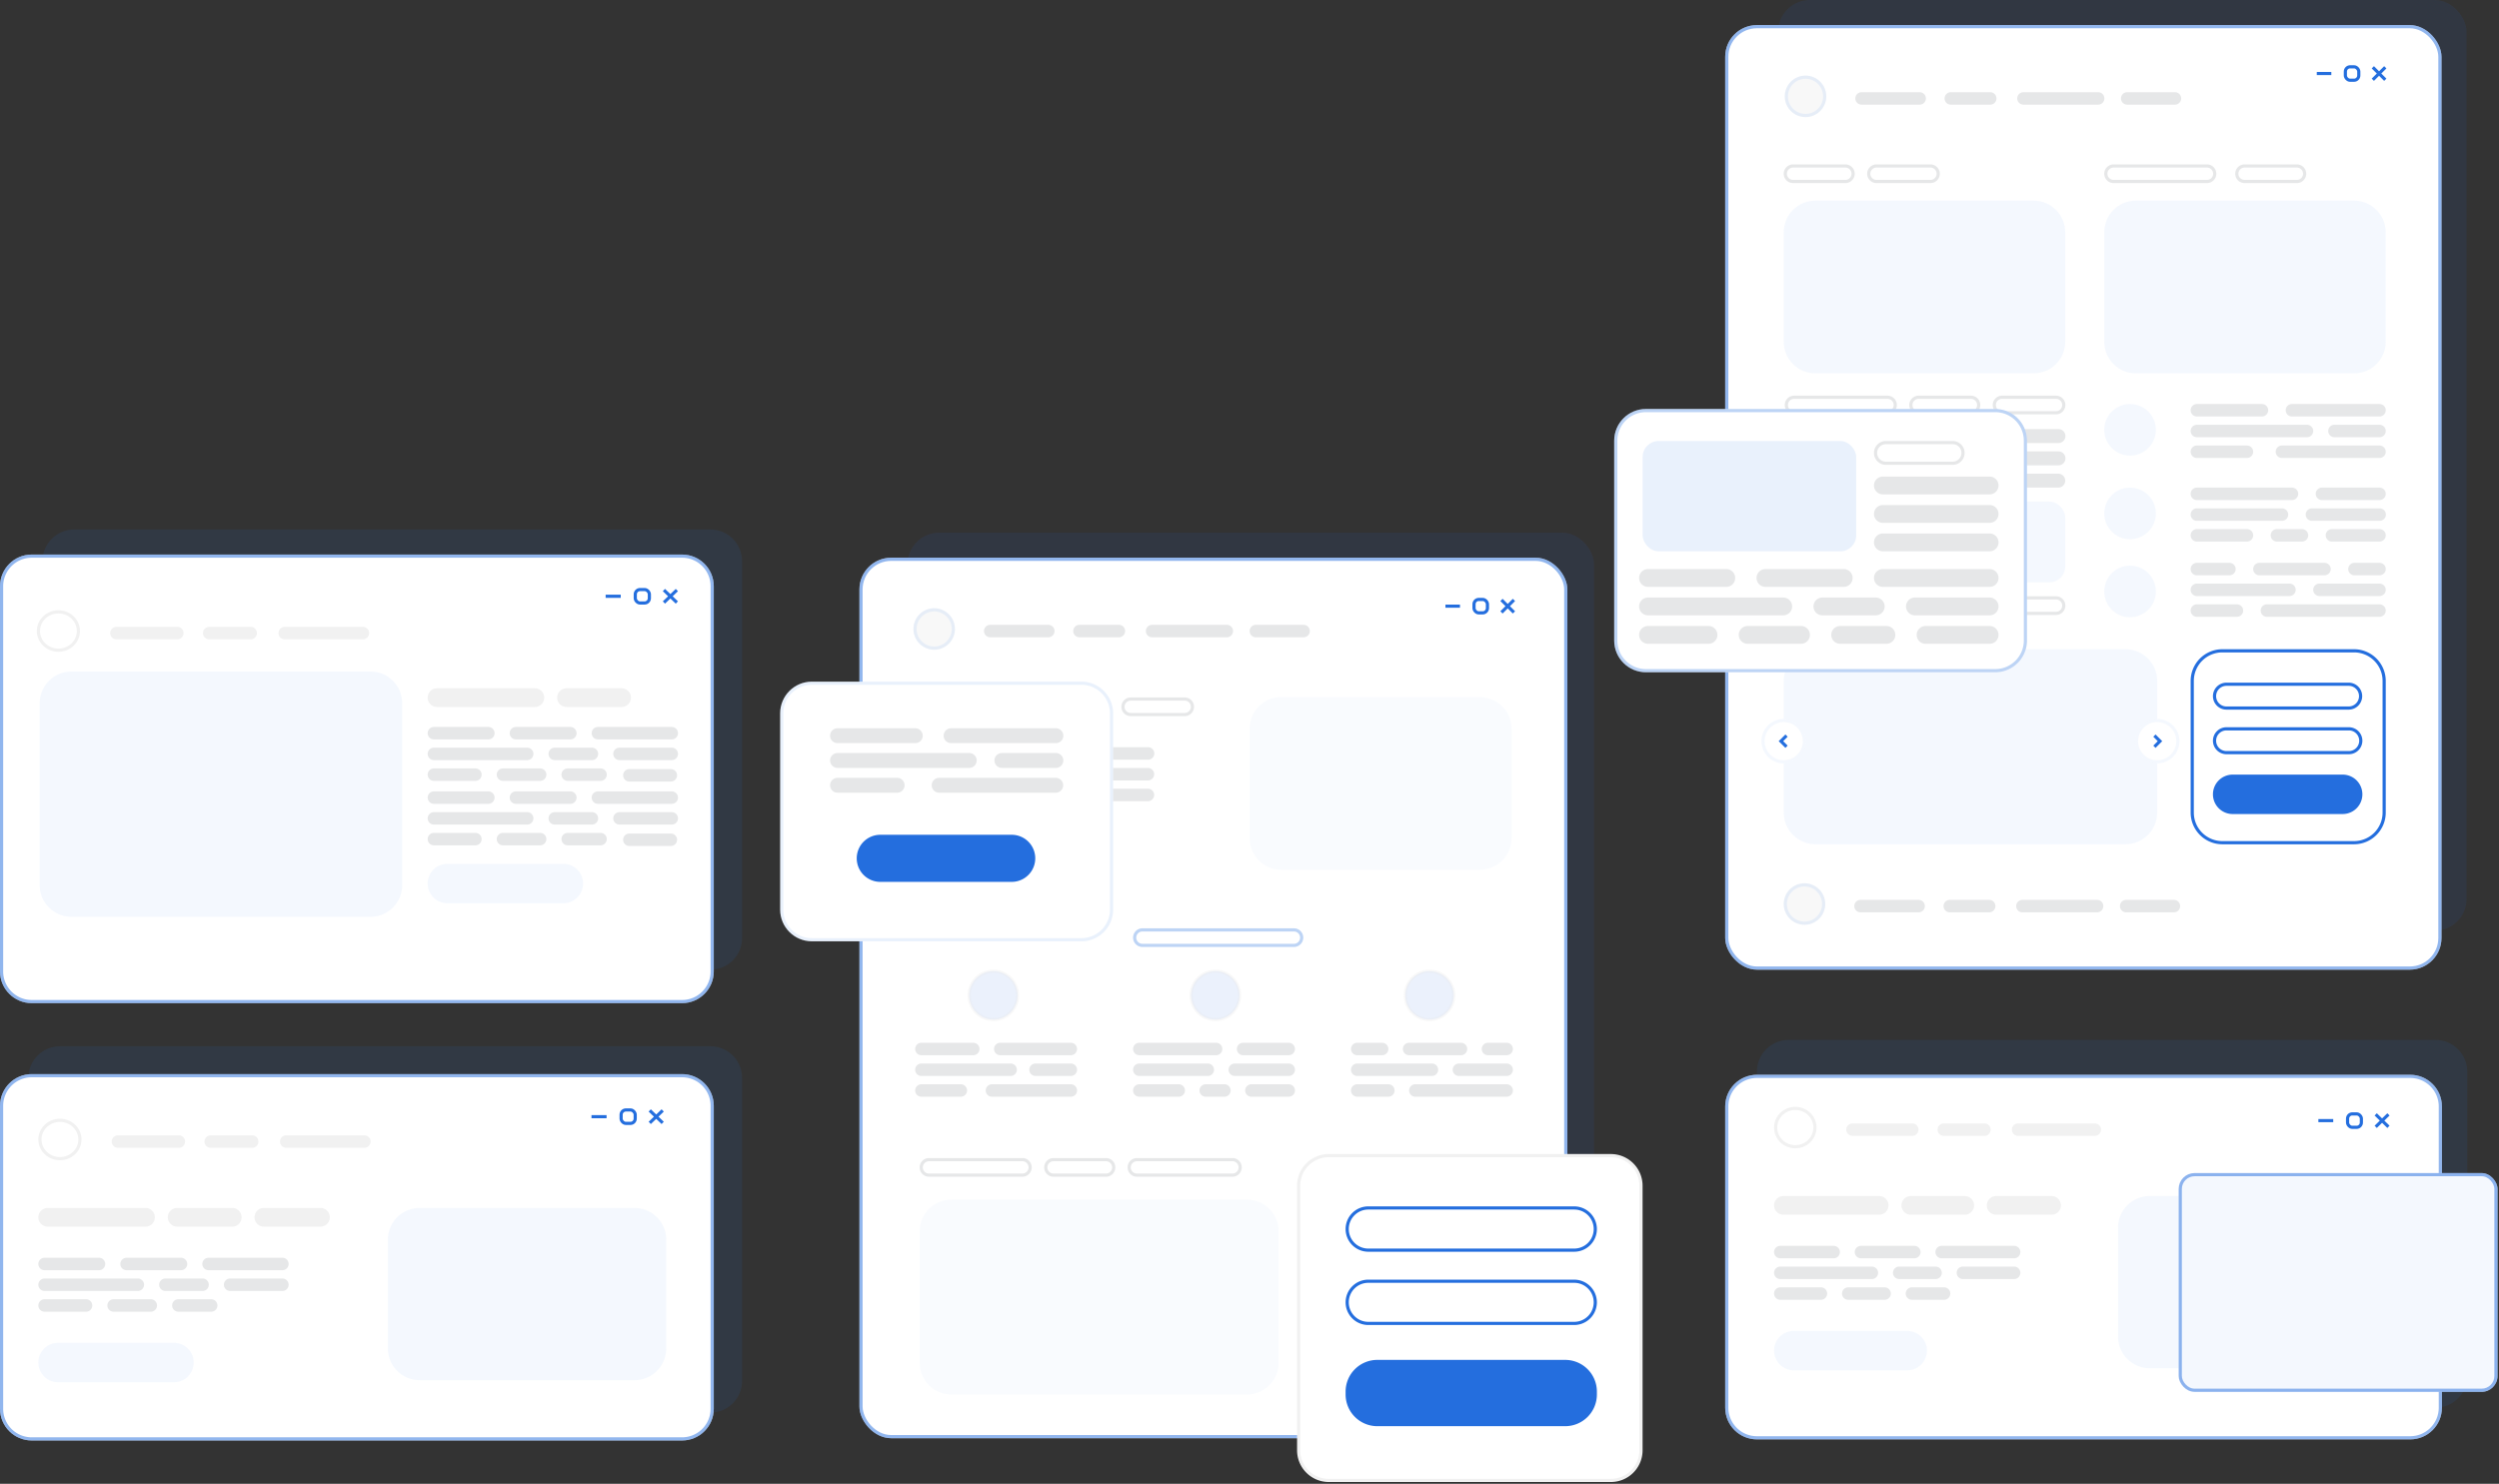 <svg width="788" height="468" fill="none" xmlns="http://www.w3.org/2000/svg"><rect width="100%" height="100%" fill="#333333" stroke="none"/><path opacity=".1" d="M8.931 340c0-5.523 4.478-10 10-10H224c5.523 0 10 4.477 10 10v95.561c0 5.522-4.477 10-10 10H18.931c-5.523 0-10-4.478-10-10V340z" fill="#246EDE"/><path opacity=".1" d="M122.314 360.066c0-1.084.878-1.963 1.963-1.963h15.805a1.963 1.963 0 0 1 0 3.926h-15.805a1.963 1.963 0 0 1-1.963-1.963z" fill="#246EDE"/><path d="M0 348.789c0-5.523 4.477-10 10-10h205.069c5.523 0 10 4.477 10 10v95.56c0 5.523-4.477 10-10 10H10c-5.523 0-10-4.477-10-10v-95.56z" fill="#fff"/><path d="M.5 348.789a9.5 9.5 0 0 1 9.5-9.5h205.069a9.5 9.5 0 0 1 9.5 9.5v95.56a9.5 9.5 0 0 1-9.5 9.5H10a9.5 9.5 0 0 1-9.5-9.5v-95.56z" stroke="#246EDE" stroke-opacity=".5"/><path d="M88.293 360.066c0-1.084.879-1.963 1.963-1.963h24.651a1.963 1.963 0 0 1 0 3.926H90.256a1.963 1.963 0 0 1-1.963-1.963zM35.222 360.066c0-1.084.878-1.963 1.963-1.963h19.207a1.963 1.963 0 0 1 0 3.926H37.185a1.963 1.963 0 0 1-1.963-1.963zM64.48 360.066c0-1.084.878-1.963 1.962-1.963h13.084a1.963 1.963 0 0 1 0 3.926H66.442a1.963 1.963 0 0 1-1.963-1.963z" fill="#F1F1F1"/><path d="M63.798 398.677c0-1.085.88-1.964 1.964-1.964h23.29a1.963 1.963 0 0 1 0 3.927h-23.29a1.963 1.963 0 0 1-1.964-1.963zM70.602 405.221c0-1.085.88-1.964 1.964-1.964H89.05a1.963 1.963 0 0 1 0 3.927H72.566a1.963 1.963 0 0 1-1.964-1.963zM12.088 398.677c0-1.085.879-1.964 1.963-1.964h17.166a1.963 1.963 0 0 1 0 3.927H14.051a1.963 1.963 0 0 1-1.963-1.963zM37.943 398.677c0-1.085.88-1.964 1.964-1.964h17.166a1.963 1.963 0 0 1 0 3.927H39.907a1.963 1.963 0 0 1-1.964-1.963zM12.088 405.221c0-1.085.879-1.964 1.963-1.964h29.413a1.963 1.963 0 0 1 0 3.927H14.051a1.963 1.963 0 0 1-1.963-1.963zM50.19 405.221c0-1.085.88-1.964 1.964-1.964h11.722a1.963 1.963 0 0 1 0 3.927H52.154a1.963 1.963 0 0 1-1.964-1.963zM12.088 411.765c0-1.084.879-1.963 1.963-1.963h13.084a1.963 1.963 0 1 1 0 3.926H14.05a1.963 1.963 0 0 1-1.963-1.963zM33.86 411.765c0-1.084.88-1.963 1.964-1.963h11.723a1.963 1.963 0 1 1 0 3.926H35.824a1.963 1.963 0 0 1-1.963-1.963zM54.273 411.765c0-1.084.879-1.963 1.963-1.963h10.362a1.963 1.963 0 1 1 0 3.926H56.236a1.963 1.963 0 0 1-1.963-1.963z" fill="#E6E7E8"/><rect x="195.853" y="350.095" width="4.443" height="4.235" rx="1.5" stroke="#246EDE"/><path d="M25.196 359.411c0 3.32-2.804 6.045-6.304 6.045-3.5 0-6.304-2.725-6.304-6.045s2.804-6.044 6.304-6.044c3.5 0 6.304 2.724 6.304 6.044z" stroke="#F1F1F1"/><path d="M208.962 350.25l-4.083 3.926M204.879 350.25l4.082 3.926M191.271 352.212h-4.763" stroke="#246EDE"/><path opacity=".05" d="M122.314 391.007c0-5.523 4.477-10 10-10h67.772c5.523 0 10 4.477 10 10v34.317c0 5.523-4.477 10-10 10h-67.773c-5.522 0-9.999-4.477-9.999-10v-34.317zM12.088 429.761a6.217 6.217 0 0 1 6.217-6.217H54.86a6.217 6.217 0 0 1 0 12.434H18.305a6.217 6.217 0 0 1-6.217-6.217z" fill="#246EDE"/><path d="M12.088 383.952a2.945 2.945 0 0 1 2.945-2.945h30.852a2.945 2.945 0 0 1 0 5.89H15.033a2.945 2.945 0 0 1-2.945-2.945zM80.265 383.952a2.945 2.945 0 0 1 2.945-2.945h17.924a2.946 2.946 0 0 1 0 5.89H83.21a2.945 2.945 0 0 1-2.945-2.945zM52.913 383.952a2.945 2.945 0 0 1 2.944-2.945h17.38a2.945 2.945 0 0 1 0 5.89h-17.38a2.945 2.945 0 0 1-2.944-2.945z" fill="#F1F1F1"/><rect opacity=".3" x="286.169" y="168" width="216.473" height="277.508" rx="10" fill="#246EDE" fill-opacity=".3"/><rect x="271" y="175.91" width="223.23" height="277.719" rx="10" fill="#fff"/><rect x="271.5" y="176.41" width="222.23" height="276.719" rx="9.5" stroke="#246EDE" stroke-opacity=".5"/><path d="M361.324 199.043c0-1.084.879-1.963 1.963-1.963h23.559a1.963 1.963 0 1 1 0 3.926h-23.559a1.963 1.963 0 0 1-1.963-1.963zM310.279 199.043c0-1.084.879-1.963 1.964-1.963h18.324a1.963 1.963 0 0 1 0 3.926h-18.324a1.963 1.963 0 0 1-1.964-1.963zM338.42 199.043c0-1.084.879-1.963 1.963-1.963h12.434a1.963 1.963 0 0 1 0 3.926h-12.434a1.963 1.963 0 0 1-1.963-1.963zM394.045 199.043c0-1.084.879-1.963 1.963-1.963h15.052a1.963 1.963 0 0 1 0 3.926h-15.052a1.963 1.963 0 0 1-1.963-1.963zM337.765 237.654c0-1.085.879-1.964 1.963-1.964h22.25a1.964 1.964 0 1 1 0 3.927h-22.25a1.963 1.963 0 0 1-1.963-1.963zM344.309 244.198c0-1.084.879-1.963 1.963-1.963h15.706a1.963 1.963 0 1 1 0 3.926h-15.706a1.963 1.963 0 0 1-1.963-1.963zM357.291 330.867c0-1.085.879-1.964 1.964-1.964h24.213a1.963 1.963 0 0 1 0 3.927h-24.213a1.963 1.963 0 0 1-1.964-1.963zM390.012 330.867c0-1.085.879-1.964 1.963-1.964h14.398a1.963 1.963 0 0 1 0 3.927h-14.398a1.963 1.963 0 0 1-1.963-1.963zM357.291 337.411c0-1.084.879-1.963 1.963-1.963h21.596a1.963 1.963 0 0 1 0 3.926h-21.596a1.963 1.963 0 0 1-1.963-1.963zM387.394 337.411c0-1.084.879-1.963 1.964-1.963h17.015a1.963 1.963 0 0 1 0 3.926h-17.015a1.963 1.963 0 0 1-1.964-1.963zM392.63 343.955c0-1.084.879-1.963 1.963-1.963h11.78a1.963 1.963 0 0 1 0 3.926h-11.78a1.963 1.963 0 0 1-1.963-1.963zM357.291 343.955c0-1.084.879-1.963 1.963-1.963h12.434a1.963 1.963 0 0 1 0 3.926h-12.434a1.963 1.963 0 0 1-1.963-1.963zM378.232 343.955c0-1.084.879-1.963 1.964-1.963h5.89a1.963 1.963 0 0 1 0 3.926h-5.89a1.963 1.963 0 0 1-1.964-1.963zM288.577 330.867c0-1.085.879-1.964 1.964-1.964h16.36a1.963 1.963 0 0 1 0 3.927h-16.36a1.963 1.963 0 0 1-1.964-1.963zM313.445 330.867c0-1.085.879-1.964 1.963-1.964h22.251a1.963 1.963 0 0 1 0 3.927h-22.251a1.963 1.963 0 0 1-1.963-1.963zM288.577 337.411c0-1.084.879-1.963 1.963-1.963h28.14a1.963 1.963 0 1 1 0 3.926h-28.14a1.963 1.963 0 0 1-1.963-1.963zM324.57 337.411c0-1.084.879-1.963 1.963-1.963h11.126a1.963 1.963 0 0 1 0 3.926h-11.126a1.963 1.963 0 0 1-1.963-1.963zM288.577 343.955c0-1.084.879-1.963 1.963-1.963h12.434a1.963 1.963 0 1 1 0 3.926H290.54a1.963 1.963 0 0 1-1.963-1.963zM310.827 343.955c0-1.084.879-1.963 1.964-1.963h24.868a1.963 1.963 0 0 1 0 3.926h-24.868a1.963 1.963 0 0 1-1.964-1.963zM288.029 237.654c0-1.085.879-1.964 1.963-1.964h16.361a1.963 1.963 0 0 1 0 3.927h-16.361a1.963 1.963 0 0 1-1.963-1.963zM312.897 237.654c0-1.085.879-1.964 1.963-1.964h16.361a1.963 1.963 0 0 1 0 3.927H314.86a1.963 1.963 0 0 1-1.963-1.963zM288.029 244.198c0-1.084.879-1.963 1.963-1.963h28.141a1.963 1.963 0 0 1 0 3.926h-28.141a1.963 1.963 0 0 1-1.963-1.963zM324.677 244.198c0-1.084.879-1.963 1.963-1.963h11.125a1.963 1.963 0 1 1 0 3.926H326.64a1.963 1.963 0 0 1-1.963-1.963zM288.029 250.742c0-1.084.879-1.963 1.963-1.963h12.434a1.963 1.963 0 1 1 0 3.926h-12.434a1.963 1.963 0 0 1-1.963-1.963zM308.971 250.742c0-1.084.879-1.963 1.963-1.963h11.125a1.963 1.963 0 0 1 0 3.926h-11.125a1.963 1.963 0 0 1-1.963-1.963zM328.603 250.742c0-1.084.879-1.963 1.963-1.963h9.816a1.963 1.963 0 1 1 0 3.926h-9.816a1.963 1.963 0 0 1-1.963-1.963zM346.927 250.742c0-1.084.879-1.963 1.963-1.963h13.088a1.963 1.963 0 1 1 0 3.926H348.89a1.963 1.963 0 0 1-1.963-1.963zM442.366 330.867c0-1.085.879-1.964 1.963-1.964h16.361a1.963 1.963 0 0 1 0 3.927h-16.361a1.963 1.963 0 0 1-1.963-1.963zM467.234 330.867c0-1.085.879-1.964 1.963-1.964h5.89a1.963 1.963 0 0 1 0 3.927h-5.89a1.963 1.963 0 0 1-1.963-1.963zM426.005 337.411c0-1.084.879-1.963 1.964-1.963h23.559a1.963 1.963 0 0 1 0 3.926h-23.559a1.963 1.963 0 0 1-1.964-1.963zM458.072 337.411c0-1.084.879-1.963 1.963-1.963h15.052a1.963 1.963 0 0 1 0 3.926h-15.052a1.963 1.963 0 0 1-1.963-1.963zM426.006 330.867c0-1.085.879-1.964 1.963-1.964h7.853a1.963 1.963 0 0 1 0 3.927h-7.853a1.963 1.963 0 0 1-1.963-1.963zM426.005 343.955c0-1.084.879-1.963 1.964-1.963h9.816a1.963 1.963 0 0 1 0 3.926h-9.816a1.963 1.963 0 0 1-1.964-1.963zM444.329 343.955c0-1.084.879-1.963 1.963-1.963h28.795a1.963 1.963 0 0 1 0 3.926h-28.795a1.963 1.963 0 0 1-1.963-1.963z" fill="#E6E7E8"/><rect x="464.795" y="189.072" width="4.235" height="4.235" rx="1.5" stroke="#246EDE"/><g opacity=".3"><circle cx="294.573" cy="198.388" r="6.544" fill="#E6E7E8"/><circle cx="294.573" cy="198.388" r="6.044" stroke="#246EDE" stroke-opacity=".3"/></g><circle opacity=".3" cx="313.237" cy="313.957" r="7.638" fill="#246EDE" fill-opacity=".3" stroke="#E6E7E8"/><circle opacity=".3" cx="383.224" cy="313.957" r="7.638" fill="#246EDE" fill-opacity=".3" stroke="#E6E7E8"/><circle opacity=".3" cx="450.77" cy="313.957" r="7.638" fill="#246EDE" fill-opacity=".3" stroke="#E6E7E8"/><path d="M477.384 189.227l-3.927 3.926M473.457 189.226l3.926 3.927M460.368 191.19h-4.581" stroke="#246EDE"/><path opacity=".1" d="M394.04 229.853c0-5.523 4.477-10 10-10h62.613c5.522 0 10 4.477 10 10v34.489c0 5.523-4.478 10-10 10H404.04c-5.523 0-10-4.477-10-10v-34.489zM289.992 388.354c0-5.523 4.478-10 10-10h93.215c5.523 0 10 4.477 10 10v41.516c0 5.523-4.477 10-10 10h-93.215c-5.522 0-10-4.477-10-10v-41.516z" fill="#246EDE" fill-opacity=".3"/><path d="M413.408 388.354a9.5 9.5 0 0 1 9.5-9.5h44.788a9.5 9.5 0 0 1 9.5 9.5v41.516a9.5 9.5 0 0 1-9.5 9.5h-44.788c-5.246 0-9.5-4.254-9.5-9.5v-41.516z" stroke="#246EDE"/><path d="M288.529 268.739a5.717 5.717 0 0 1 5.717-5.717h34.684a5.717 5.717 0 1 1 0 11.434h-34.684a5.718 5.718 0 0 1-5.717-5.717z" fill="#246EDE" stroke="#246EDE"/><path d="M288.529 222.929a2.445 2.445 0 0 1 2.445-2.445h29.449a2.445 2.445 0 0 1 0 4.89h-29.449a2.445 2.445 0 0 1-2.445-2.445z" fill="#fff" fill-opacity=".3" stroke="#E6E7E8"/><path d="M357.291 295.743a2.945 2.945 0 0 1 2.945-2.945h47.773a2.945 2.945 0 1 1 0 5.89h-47.773a2.946 2.946 0 0 1-2.945-2.945z" fill="#fff" fill-opacity=".3"/><path d="M357.791 295.743a2.445 2.445 0 0 1 2.445-2.445h47.773a2.445 2.445 0 1 1 0 4.89h-47.773a2.445 2.445 0 0 1-2.445-2.445z" stroke="#246EDE" stroke-opacity=".3"/><path d="M354.102 222.929a2.445 2.445 0 0 1 2.445-2.445h17.015a2.445 2.445 0 0 1 0 4.89h-17.015a2.445 2.445 0 0 1-2.445-2.445zM327.794 222.929a2.445 2.445 0 0 1 2.445-2.445h16.492a2.445 2.445 0 0 1 0 4.89h-16.492a2.445 2.445 0 0 1-2.445-2.445zM290.492 368.211a2.445 2.445 0 0 1 2.445-2.445h29.449a2.444 2.444 0 1 1 0 4.889h-29.449a2.445 2.445 0 0 1-2.445-2.444zM329.758 368.211a2.444 2.444 0 0 1 2.445-2.445h16.491a2.445 2.445 0 1 1 0 4.889h-16.491a2.444 2.444 0 0 1-2.445-2.444zM356.065 368.211a2.445 2.445 0 0 1 2.445-2.445h30.103a2.444 2.444 0 1 1 0 4.889H358.51a2.445 2.445 0 0 1-2.445-2.444z" fill="#fff" fill-opacity=".3" stroke="#E6E7E8"/><path d="M422.51 406.167a3.754 3.754 0 0 1 3.754-3.754h38.61a3.754 3.754 0 0 1 0 7.508h-38.61a3.754 3.754 0 0 1-3.754-3.754zM422.51 392.424a3.754 3.754 0 0 1 3.754-3.754h38.61a3.754 3.754 0 0 1 0 7.508h-38.61a3.754 3.754 0 0 1-3.754-3.754z" stroke="#246EDE"/><path d="M422.51 423.182a5.716 5.716 0 0 1 5.717-5.717h34.684a5.717 5.717 0 1 1 0 11.434h-34.684a5.717 5.717 0 0 1-5.717-5.717z" fill="#246EDE" stroke="#246EDE"/><path opacity=".1" d="M554 338c0-5.523 4.477-10 10-10h204c5.523 0 10 4.477 10 10v96c0 5.523-4.477 10-10 10H564c-5.523 0-10-4.477-10-10v-96z" fill="#246EDE"/><path opacity=".1" d="M667.874 356.308c0-1.084.879-1.963 1.963-1.963h15.49a1.963 1.963 0 1 1 0 3.926h-15.49a1.963 1.963 0 0 1-1.963-1.963z" fill="#246EDE"/><path d="M544 349c0-5.523 4.477-10 10-10h206c5.523 0 10 4.477 10 10v95c0 5.523-4.477 10-10 10H554c-5.523 0-10-4.477-10-10v-95z" fill="#fff"/><path d="M544.5 349a9.5 9.5 0 0 1 9.5-9.5h206a9.5 9.5 0 0 1 9.5 9.5v95a9.5 9.5 0 0 1-9.5 9.5H554a9.5 9.5 0 0 1-9.5-9.5v-95z" stroke="#246EDE" stroke-opacity=".5"/><path d="M634.397 356.308c0-1.084.879-1.963 1.964-1.963h24.194a1.963 1.963 0 0 1 0 3.926h-24.194a1.963 1.963 0 0 1-1.964-1.963zM582.174 356.308c0-1.084.879-1.963 1.963-1.963h18.838a1.963 1.963 0 0 1 0 3.926h-18.838a1.963 1.963 0 0 1-1.963-1.963zM610.964 356.308c0-1.084.879-1.963 1.963-1.963h12.812a1.963 1.963 0 0 1 0 3.926h-12.812a1.963 1.963 0 0 1-1.963-1.963z" fill="#F1F1F1"/><path d="M610.294 394.919c0-1.084.879-1.963 1.963-1.963h22.855a1.963 1.963 0 0 1 0 3.926h-22.855a1.963 1.963 0 0 1-1.963-1.963zM616.99 401.463c0-1.084.879-1.963 1.963-1.963h16.16a1.963 1.963 0 0 1 0 3.926h-16.16a1.963 1.963 0 0 1-1.963-1.963zM559.41 394.919c0-1.084.879-1.963 1.963-1.963h16.829a1.963 1.963 0 1 1 0 3.926h-16.829a1.963 1.963 0 0 1-1.963-1.963zM584.852 394.919c0-1.084.879-1.963 1.964-1.963h16.829a1.963 1.963 0 0 1 0 3.926h-16.829a1.963 1.963 0 0 1-1.964-1.963zM559.41 401.463c0-1.084.879-1.963 1.963-1.963h28.881a1.963 1.963 0 0 1 0 3.926h-28.881a1.963 1.963 0 0 1-1.963-1.963zM596.904 401.463c0-1.084.878-1.963 1.963-1.963h11.473a1.963 1.963 0 0 1 0 3.926h-11.473a1.963 1.963 0 0 1-1.963-1.963zM559.41 408.007c0-1.084.879-1.963 1.963-1.963h12.812a1.963 1.963 0 0 1 0 3.927h-12.812a1.963 1.963 0 0 1-1.963-1.964zM580.835 408.007c0-1.084.879-1.963 1.963-1.963h11.473a1.963 1.963 0 1 1 0 3.927h-11.473a1.963 1.963 0 0 1-1.963-1.964zM600.921 408.007c0-1.084.879-1.963 1.963-1.963h10.134a1.963 1.963 0 0 1 0 3.927h-10.134a1.963 1.963 0 0 1-1.963-1.964z" fill="#E6E7E8"/><rect x="740.247" y="351.337" width="4.356" height="4.235" rx="1.5" stroke="#246EDE"/><path d="M572.301 355.654c0 3.327-2.763 6.044-6.196 6.044-3.432 0-6.195-2.717-6.195-6.044 0-3.328 2.763-6.045 6.195-6.045 3.433 0 6.196 2.717 6.196 6.045z" stroke="#F1F1F1"/><path d="M753.138 351.492l-4.018 3.926M749.119 351.492l4.017 3.926M735.73 353.455h-4.687" stroke="#246EDE"/><path opacity=".05" d="M667.874 387.249c0-5.522 4.477-10 10-10h66.37c5.523 0 10 4.478 10 10v34.317c0 5.523-4.477 10-10 10h-66.37c-5.523 0-10-4.477-10-10v-34.317zM559.41 426.004a6.216 6.216 0 0 1 6.217-6.217H601.4a6.217 6.217 0 0 1 0 12.434h-35.773a6.217 6.217 0 0 1-6.217-6.217z" fill="#246EDE"/><path d="M559.41 380.194a2.946 2.946 0 0 1 2.945-2.945h30.265a2.946 2.946 0 0 1 0 5.89h-30.265a2.945 2.945 0 0 1-2.945-2.945zM626.497 380.194a2.946 2.946 0 0 1 2.945-2.945h17.544a2.946 2.946 0 0 1 0 5.89h-17.544a2.945 2.945 0 0 1-2.945-2.945zM599.582 380.194a2.946 2.946 0 0 1 2.945-2.945h17.008a2.945 2.945 0 1 1 0 5.89h-17.008a2.945 2.945 0 0 1-2.945-2.945z" fill="#F1F1F1"/><path opacity=".1" d="M13.397 177c0-5.523 4.477-10 10-10H224c5.523 0 10 4.477 10 10v118.859c0 5.523-4.477 10-10 10H23.397c-5.523 0-10-4.477-10-10V177z" fill="#246EDE"/><path d="M0 184.91c0-5.523 4.477-10 10-10h205.069c5.523 0 10 4.477 10 10v121.496c0 5.523-4.477 10-10 10H10c-5.523 0-10-4.477-10-10V184.91z" fill="#fff"/><path d="M.5 184.91a9.5 9.5 0 0 1 9.5-9.5h205.069a9.5 9.5 0 0 1 9.5 9.5v121.496c0 5.246-4.254 9.5-9.5 9.5H10c-5.247 0-9.5-4.254-9.5-9.5V184.91z" stroke="#246EDE" stroke-opacity=".5"/><path d="M186.573 231.249c0-1.084.879-1.963 1.963-1.963h23.29a1.963 1.963 0 0 1 0 3.926h-23.29a1.963 1.963 0 0 1-1.963-1.963zM186.573 251.576c0-1.084.879-1.963 1.963-1.963h23.29a1.963 1.963 0 0 1 0 3.926h-23.29a1.963 1.963 0 0 1-1.963-1.963zM193.377 237.793c0-1.084.879-1.963 1.964-1.963h16.485a1.963 1.963 0 1 1 0 3.926h-16.485a1.963 1.963 0 0 1-1.964-1.963zM193.377 258.12c0-1.084.879-1.963 1.964-1.963h16.485a1.963 1.963 0 1 1 0 3.926h-16.485a1.963 1.963 0 0 1-1.964-1.963zM134.863 231.249c0-1.084.879-1.963 1.963-1.963h17.166a1.963 1.963 0 0 1 0 3.926h-17.166a1.963 1.963 0 0 1-1.963-1.963zM134.863 251.576c0-1.084.879-1.963 1.963-1.963h17.166a1.963 1.963 0 0 1 0 3.926h-17.166a1.963 1.963 0 0 1-1.963-1.963zM160.718 231.249c0-1.084.879-1.963 1.963-1.963h17.166a1.963 1.963 0 0 1 0 3.926h-17.166a1.963 1.963 0 0 1-1.963-1.963zM160.718 251.576c0-1.084.879-1.963 1.963-1.963h17.166a1.963 1.963 0 0 1 0 3.926h-17.166a1.963 1.963 0 0 1-1.963-1.963zM134.863 237.793c0-1.084.879-1.963 1.963-1.963h29.413a1.963 1.963 0 1 1 0 3.926h-29.413a1.963 1.963 0 0 1-1.963-1.963zM134.863 258.12c0-1.084.879-1.963 1.963-1.963h29.413a1.963 1.963 0 1 1 0 3.926h-29.413a1.963 1.963 0 0 1-1.963-1.963zM172.965 237.793c0-1.084.879-1.963 1.963-1.963h11.723a1.963 1.963 0 0 1 0 3.926h-11.723a1.963 1.963 0 0 1-1.963-1.963zM172.965 258.12c0-1.084.879-1.963 1.963-1.963h11.723a1.963 1.963 0 0 1 0 3.926h-11.723a1.963 1.963 0 0 1-1.963-1.963zM134.863 244.337c0-1.084.879-1.963 1.963-1.963h13.084a1.963 1.963 0 0 1 0 3.927h-13.084a1.963 1.963 0 0 1-1.963-1.964zM134.863 264.664c0-1.084.879-1.963 1.963-1.963h13.084a1.963 1.963 0 0 1 0 3.927h-13.084a1.963 1.963 0 0 1-1.963-1.964zM196.489 244.545c0-1.084.879-1.963 1.963-1.963h13.084a1.963 1.963 0 0 1 0 3.926h-13.084a1.963 1.963 0 0 1-1.963-1.963zM196.489 264.872c0-1.084.879-1.963 1.963-1.963h13.084a1.963 1.963 0 0 1 0 3.926h-13.084a1.963 1.963 0 0 1-1.963-1.963zM156.636 244.337c0-1.084.879-1.963 1.963-1.963h11.723a1.963 1.963 0 0 1 0 3.927h-11.723a1.963 1.963 0 0 1-1.963-1.964zM156.636 264.664c0-1.084.879-1.963 1.963-1.963h11.723a1.963 1.963 0 0 1 0 3.927h-11.723a1.963 1.963 0 0 1-1.963-1.964zM177.047 244.337c0-1.084.879-1.963 1.963-1.963h10.362a1.963 1.963 0 1 1 0 3.927H179.01a1.963 1.963 0 0 1-1.963-1.964zM177.047 264.664c0-1.084.879-1.963 1.963-1.963h10.362a1.963 1.963 0 1 1 0 3.927H179.01a1.963 1.963 0 0 1-1.963-1.964z" fill="#E6E7E8"/><rect x="200.319" y="185.956" width="4.443" height="4.235" rx="1.5" stroke="#246EDE"/><path d="M213.428 186.11l-4.083 3.927M209.344 186.11l4.083 3.927M195.737 188.074h-4.763" stroke="#246EDE"/><path opacity=".05" d="M12.504 221.822c0-5.523 4.477-10 10-10h94.321c5.522 0 10 4.477 10 10v57.339c0 5.523-4.478 10-10 10H22.504c-5.523 0-10-4.477-10-10v-57.339zM134.863 278.68a6.216 6.216 0 0 1 6.217-6.217h36.555a6.216 6.216 0 1 1 0 12.434H141.08a6.217 6.217 0 0 1-6.217-6.217z" fill="#246EDE"/><path d="M134.863 220.04a2.944 2.944 0 0 1 2.945-2.945h30.852a2.945 2.945 0 1 1 0 5.89h-30.852a2.945 2.945 0 0 1-2.945-2.945zM175.687 220.04a2.944 2.944 0 0 1 2.945-2.945h17.38a2.945 2.945 0 1 1 0 5.89h-17.38a2.945 2.945 0 0 1-2.945-2.945zM87.816 199.685c0-1.084.879-1.963 1.963-1.963h24.651a1.963 1.963 0 0 1 0 3.927H89.78a1.963 1.963 0 0 1-1.964-1.964zM34.744 199.685c0-1.084.88-1.963 1.964-1.963h19.207a1.963 1.963 0 1 1 0 3.927H36.708a1.963 1.963 0 0 1-1.964-1.964zM64.002 199.685c0-1.084.879-1.963 1.963-1.963h13.084a1.963 1.963 0 1 1 0 3.927H65.965a1.963 1.963 0 0 1-1.963-1.964z" fill="#F1F1F1"/><path d="M24.719 199.031c0 3.32-2.804 6.044-6.304 6.044-3.5 0-6.304-2.724-6.304-6.044 0-3.32 2.804-6.044 6.304-6.044 3.5 0 6.304 2.724 6.304 6.044z" stroke="#F1F1F1"/><rect opacity=".3" x="560.698" width="217.078" height="293.538" rx="10" fill="#246EDE" fill-opacity=".3"/><rect x="544" y="7.91" width="225.866" height="297.933" rx="10" fill="#fff"/><rect x="544.5" y="8.41" width="224.866" height="296.933" rx="9.5" stroke="#246EDE" stroke-opacity=".5"/><path d="M636.082 31.043c0-1.084.879-1.963 1.963-1.963h23.559a1.963 1.963 0 0 1 0 3.926h-23.559a1.963 1.963 0 0 1-1.963-1.963zM635.751 285.796c0-1.084.879-1.963 1.963-1.963h23.559a1.963 1.963 0 1 1 0 3.927h-23.559a1.963 1.963 0 0 1-1.963-1.964zM585.037 31.043c0-1.084.879-1.963 1.963-1.963h18.324a1.963 1.963 0 0 1 0 3.926H587a1.963 1.963 0 0 1-1.963-1.963zM584.706 285.796c0-1.084.879-1.963 1.963-1.963h18.324a1.963 1.963 0 0 1 0 3.927h-18.324a1.963 1.963 0 0 1-1.963-1.964zM613.177 31.043c0-1.084.879-1.963 1.964-1.963h12.434a1.963 1.963 0 0 1 0 3.926h-12.434a1.963 1.963 0 0 1-1.964-1.963zM612.847 285.796c0-1.084.879-1.963 1.963-1.963h12.434a1.963 1.963 0 0 1 0 3.927H614.81a1.963 1.963 0 0 1-1.963-1.964zM668.803 31.043c0-1.084.879-1.963 1.963-1.963h15.052a1.963 1.963 0 0 1 0 3.926h-15.052a1.963 1.963 0 0 1-1.963-1.963zM668.472 285.796c0-1.084.879-1.963 1.963-1.963h15.052a1.963 1.963 0 0 1 0 3.927h-15.052a1.963 1.963 0 0 1-1.963-1.964zM620.461 137.541c0-1.213.983-2.197 2.197-2.197h26.365a2.198 2.198 0 1 1 0 4.394h-26.365a2.196 2.196 0 0 1-2.197-2.197zM628.37 144.572c0-1.213.984-2.197 2.197-2.197h18.456a2.198 2.198 0 1 1 0 4.394h-18.456a2.197 2.197 0 0 1-2.197-2.197zM690.769 155.764c0-1.085.879-1.964 1.963-1.964h29.989a1.963 1.963 0 0 1 0 3.927h-29.989a1.963 1.963 0 0 1-1.963-1.963zM730.205 155.763c0-1.084.879-1.963 1.963-1.963h18.158a1.963 1.963 0 0 1 0 3.927h-18.158a1.963 1.963 0 0 1-1.963-1.964zM690.769 162.308c0-1.085.879-1.964 1.963-1.964h26.834a1.963 1.963 0 0 1 0 3.927h-26.834a1.963 1.963 0 0 1-1.963-1.963zM727.05 162.308c0-1.085.879-1.964 1.963-1.964h21.312a1.964 1.964 0 1 1 0 3.927h-21.312a1.963 1.963 0 0 1-1.963-1.963zM733.36 168.852c0-1.084.879-1.963 1.963-1.963h15.003a1.963 1.963 0 0 1 0 3.926h-15.003a1.963 1.963 0 0 1-1.963-1.963zM690.769 168.852c0-1.084.879-1.963 1.963-1.963h15.792a1.963 1.963 0 0 1 0 3.926h-15.792a1.963 1.963 0 0 1-1.963-1.963zM716.008 168.852c0-1.084.879-1.963 1.963-1.963h7.904a1.963 1.963 0 1 1 0 3.926h-7.904a1.963 1.963 0 0 1-1.963-1.963zM690.769 129.398c0-1.085.879-1.964 1.963-1.964h20.524a1.963 1.963 0 0 1 0 3.927h-20.524a1.963 1.963 0 0 1-1.963-1.963zM720.74 129.397c0-1.084.879-1.963 1.963-1.963h27.623a1.963 1.963 0 0 1 0 3.927h-27.623a1.963 1.963 0 0 1-1.963-1.964zM690.769 135.942c0-1.085.879-1.964 1.963-1.964h34.721a1.963 1.963 0 0 1 0 3.927h-34.721a1.963 1.963 0 0 1-1.963-1.963zM734.148 135.942c0-1.085.879-1.964 1.964-1.964h14.214a1.963 1.963 0 0 1 0 3.927h-14.214a1.963 1.963 0 0 1-1.964-1.963zM690.769 142.486c0-1.085.879-1.964 1.963-1.964h15.792a1.963 1.963 0 0 1 0 3.927h-15.792a1.963 1.963 0 0 1-1.963-1.963zM717.585 142.486c0-1.085.879-1.964 1.964-1.964h30.777a1.963 1.963 0 0 1 0 3.927h-30.777a1.963 1.963 0 0 1-1.964-1.963zM562.456 137.541c0-1.213.984-2.197 2.197-2.197h19.335a2.197 2.197 0 0 1 0 4.394h-19.335a2.197 2.197 0 0 1-2.197-2.197zM591.458 137.541c0-1.213.984-2.197 2.197-2.197h19.335a2.197 2.197 0 1 1 0 4.394h-19.335a2.197 2.197 0 0 1-2.197-2.197zM562.456 144.572c0-1.213.984-2.197 2.197-2.197h33.397a2.197 2.197 0 0 1 0 4.394h-33.397a2.197 2.197 0 0 1-2.197-2.197zM605.52 144.572c0-1.213.984-2.197 2.197-2.197H620.9a2.197 2.197 0 0 1 0 4.394h-13.183a2.197 2.197 0 0 1-2.197-2.197zM562.456 151.603c0-1.214.984-2.197 2.197-2.197h14.941a2.197 2.197 0 1 1 0 4.394h-14.941a2.197 2.197 0 0 1-2.197-2.197zM587.064 151.603c0-1.214.984-2.197 2.197-2.197h13.183a2.197 2.197 0 1 1 0 4.394h-13.183a2.197 2.197 0 0 1-2.197-2.197zM609.914 151.603c0-1.214.984-2.197 2.197-2.197h11.426a2.197 2.197 0 1 1 0 4.394h-11.426a2.197 2.197 0 0 1-2.197-2.197zM631.007 151.603c0-1.214.984-2.197 2.197-2.197h15.819a2.197 2.197 0 1 1 0 4.394h-15.819a2.197 2.197 0 0 1-2.197-2.197zM710.487 179.492c0-1.084.879-1.963 1.963-1.963h20.524a1.963 1.963 0 0 1 0 3.927H712.45a1.963 1.963 0 0 1-1.963-1.964zM740.458 179.492c0-1.084.879-1.963 1.964-1.963h7.904a1.963 1.963 0 0 1 0 3.927h-7.904a1.964 1.964 0 0 1-1.964-1.964zM690.769 186.037c0-1.085.879-1.964 1.963-1.964h29.2a1.963 1.963 0 0 1 0 3.927h-29.2a1.963 1.963 0 0 1-1.963-1.963zM729.416 186.037c0-1.085.879-1.964 1.964-1.964h18.946a1.963 1.963 0 0 1 0 3.927H731.38a1.963 1.963 0 0 1-1.964-1.963zM690.769 179.492c0-1.084.879-1.963 1.963-1.963h10.271a1.963 1.963 0 0 1 0 3.927h-10.271a1.963 1.963 0 0 1-1.963-1.964zM690.769 192.581c0-1.085.879-1.964 1.963-1.964h12.637a1.963 1.963 0 0 1 0 3.927h-12.637a1.963 1.963 0 0 1-1.963-1.963zM712.853 192.581c0-1.085.879-1.964 1.964-1.964h35.509a1.963 1.963 0 0 1 0 3.927h-35.509a1.963 1.963 0 0 1-1.964-1.963z" fill="#E6E7E8"/><rect x="739.553" y="21.072" width="4.235" height="4.235" rx="1.5" stroke="#246EDE"/><g opacity=".3"><circle cx="569.331" cy="30.388" r="6.544" fill="#E6E7E8"/><circle cx="569.331" cy="30.388" r="6.044" stroke="#246EDE" stroke-opacity=".3"/></g><g opacity=".3"><circle cx="569" cy="285.142" r="6.544" fill="#E6E7E8"/><circle cx="569" cy="285.142" r="6.044" stroke="#246EDE" stroke-opacity=".3"/></g><circle opacity=".05" cx="671.663" cy="135.572" r="8.138" fill="#246EDE"/><circle opacity=".05" cx="671.663" cy="161.938" r="8.138" fill="#246EDE"/><circle opacity=".05" cx="671.663" cy="186.546" r="8.138" fill="#246EDE"/><path d="M752.141 21.226l-3.926 3.927M748.215 21.226l3.926 3.927M735.126 23.19h-4.581" stroke="#246EDE"/><path opacity=".05" d="M562.456 73.278c0-5.523 4.477-10 10-10h68.765c5.522 0 10 4.477 10 10v34.489c0 5.523-4.478 10-10 10h-68.765c-5.523 0-10-4.477-10-10v-34.49z" fill="#246EDE"/><rect opacity=".05" x="562.456" y="158.194" width="42.185" height="25.487" rx="5" fill="#246EDE"/><rect opacity=".05" x="609.914" y="158.194" width="41.306" height="25.487" rx="5" fill="#246EDE"/><path opacity=".05" d="M562.456 256.294c0 5.523 4.477 10 10 10h97.767c5.523 0 10-4.477 10-10v-41.52c0-5.523-4.477-10-10-10h-97.767c-5.523 0-10 4.477-10 10v41.52zM663.525 73.278c0-5.523 4.477-10 10-10h68.764c5.523 0 10 4.477 10 10v34.489c0 5.523-4.477 10-10 10h-68.764c-5.523 0-10-4.477-10-10v-34.49z" fill="#246EDE"/><path d="M691.269 214.774a9.5 9.5 0 0 1 9.5-9.5h41.52a9.5 9.5 0 0 1 9.5 9.5v41.52a9.5 9.5 0 0 1-9.5 9.5h-41.52a9.5 9.5 0 0 1-9.5-9.5v-41.52z" stroke="#246EDE"/><path d="M698.3 250.539a5.718 5.718 0 0 1 5.717-5.717h34.684a5.717 5.717 0 1 1 0 11.434h-34.684a5.717 5.717 0 0 1-5.717-5.717z" fill="#246EDE" stroke="#246EDE"/><path d="M563.287 127.743a2.444 2.444 0 0 1 2.445-2.445h29.449a2.445 2.445 0 1 1 0 4.89h-29.449a2.445 2.445 0 0 1-2.445-2.445zM563.287 191.02a2.445 2.445 0 0 1 2.445-2.445h29.449a2.445 2.445 0 0 1 0 4.89h-29.449a2.444 2.444 0 0 1-2.445-2.445zM664.025 54.797a2.444 2.444 0 0 1 2.444-2.444h29.449a2.445 2.445 0 1 1 0 4.89h-29.449a2.444 2.444 0 0 1-2.444-2.446zM628.86 127.743a2.444 2.444 0 0 1 2.444-2.445h17.015a2.444 2.444 0 1 1 0 4.89h-17.015a2.445 2.445 0 0 1-2.444-2.445zM628.86 191.02a2.445 2.445 0 0 1 2.444-2.445h17.015a2.445 2.445 0 1 1 0 4.89h-17.015a2.444 2.444 0 0 1-2.444-2.445zM589.264 54.797a2.445 2.445 0 0 1 2.445-2.444h17.015a2.445 2.445 0 0 1 0 4.89h-17.015a2.445 2.445 0 0 1-2.445-2.446zM602.552 127.743a2.444 2.444 0 0 1 2.445-2.445h16.491a2.445 2.445 0 1 1 0 4.89h-16.491a2.445 2.445 0 0 1-2.445-2.445zM602.552 191.02a2.445 2.445 0 0 1 2.445-2.445h16.491a2.445 2.445 0 0 1 0 4.89h-16.491a2.444 2.444 0 0 1-2.445-2.445zM562.956 54.797a2.445 2.445 0 0 1 2.445-2.444h16.491a2.445 2.445 0 1 1 0 4.89h-16.491a2.445 2.445 0 0 1-2.445-2.446zM705.331 54.797a2.445 2.445 0 0 1 2.445-2.444h16.491a2.445 2.445 0 0 1 0 4.89h-16.491a2.445 2.445 0 0 1-2.445-2.446z" fill="#fff" fill-opacity=".3" stroke="#E6E7E8"/><path d="M698.3 233.635a3.754 3.754 0 0 1 3.754-3.753h38.611a3.753 3.753 0 1 1 0 7.507h-38.611a3.754 3.754 0 0 1-3.754-3.754zM698.3 219.574a3.754 3.754 0 0 1 3.754-3.754h38.611a3.754 3.754 0 0 1 0 7.507h-38.611a3.754 3.754 0 0 1-3.754-3.753z" stroke="#246EDE"/><circle cx="680.223" cy="233.776" r="7.031" fill="#fff"/><circle cx="680.223" cy="233.776" r="6.531" stroke="#246EDE" stroke-opacity=".05"/><path d="M679.344 232.018l1.758 1.758-1.758 1.758" stroke="#246EDE"/><circle r="7.031" transform="matrix(-1 0 0 1 562.456 233.776)" fill="#fff"/><circle r="6.531" transform="matrix(-1 0 0 1 562.456 233.776)" stroke="#246EDE" stroke-opacity=".05"/><path d="M563.335 232.018l-1.758 1.758 1.758 1.758" stroke="#246EDE"/><path d="M509 139c0-5.523 4.477-10 10-10h110.164c5.522 0 10 4.477 10 10v63.035c0 5.523-4.478 10-10 10H519c-5.523 0-10-4.477-10-10V139z" fill="#fff"/><path d="M509.5 139a9.5 9.5 0 0 1 9.5-9.5h110.164a9.5 9.5 0 0 1 9.5 9.5v63.035a9.5 9.5 0 0 1-9.5 9.5H519a9.5 9.5 0 0 1-9.5-9.5V139z" stroke="#246EDE" stroke-opacity=".3"/><rect opacity=".1" x="517.977" y="139.099" width="67.326" height="34.785" rx="5" fill="#246EDE"/><path d="M590.914 153.125a2.805 2.805 0 0 1 2.805-2.805h33.663a2.805 2.805 0 0 1 0 5.61h-33.663a2.805 2.805 0 0 1-2.805-2.805zM590.914 162.102a2.805 2.805 0 0 1 2.805-2.805h33.663a2.805 2.805 0 1 1 0 5.61h-33.663a2.805 2.805 0 0 1-2.805-2.805zM590.914 171.078a2.805 2.805 0 0 1 2.805-2.805h33.663a2.805 2.805 0 0 1 0 5.611h-33.663a2.805 2.805 0 0 1-2.805-2.806z" fill="#E6E7E8"/><path d="M591.414 142.859a3.26 3.26 0 0 1 3.26-3.26h21.055a3.26 3.26 0 1 1 0 6.52h-21.055a3.26 3.26 0 0 1-3.26-3.26z" fill="#fff" fill-opacity=".3" stroke="#E6E7E8"/><path d="M590.914 182.299a2.805 2.805 0 0 1 2.805-2.805h33.663a2.805 2.805 0 0 1 0 5.611h-33.663a2.805 2.805 0 0 1-2.805-2.806zM601.012 191.277a2.805 2.805 0 0 1 2.806-2.805h23.564a2.805 2.805 0 1 1 0 5.61h-23.564a2.805 2.805 0 0 1-2.806-2.805zM516.854 182.299a2.805 2.805 0 0 1 2.806-2.805h24.686a2.805 2.805 0 0 1 0 5.611H519.66a2.806 2.806 0 0 1-2.806-2.806zM553.884 182.299a2.805 2.805 0 0 1 2.805-2.805h24.686a2.805 2.805 0 1 1 0 5.611h-24.686a2.805 2.805 0 0 1-2.805-2.806zM516.854 191.277a2.805 2.805 0 0 1 2.806-2.805h42.64a2.805 2.805 0 1 1 0 5.61h-42.64a2.805 2.805 0 0 1-2.806-2.805zM571.837 191.277a2.805 2.805 0 0 1 2.806-2.805h16.831a2.805 2.805 0 1 1 0 5.61h-16.831a2.805 2.805 0 0 1-2.806-2.805zM516.854 200.253a2.805 2.805 0 0 1 2.806-2.805h19.075a2.805 2.805 0 1 1 0 5.611H519.66a2.806 2.806 0 0 1-2.806-2.806zM548.273 200.253a2.805 2.805 0 0 1 2.805-2.805h16.832a2.805 2.805 0 0 1 0 5.611h-16.832a2.805 2.805 0 0 1-2.805-2.806zM577.448 200.253a2.805 2.805 0 0 1 2.805-2.805h14.588a2.805 2.805 0 0 1 0 5.611h-14.588a2.805 2.805 0 0 1-2.805-2.806zM604.378 200.253a2.805 2.805 0 0 1 2.805-2.805h20.198a2.805 2.805 0 1 1 0 5.611h-20.198a2.805 2.805 0 0 1-2.805-2.806z" fill="#E6E7E8"/><path d="M409.5 374a9.5 9.5 0 0 1 9.5-9.5h88.947a9.5 9.5 0 0 1 9.5 9.5v83.444a9.5 9.5 0 0 1-9.5 9.5H419a9.5 9.5 0 0 1-9.5-9.5V374z" fill="#fff" stroke="#F1F1F1"/><path d="M424.805 410.77a6.653 6.653 0 0 1 6.653-6.653h64.928a6.653 6.653 0 1 1 0 13.306h-64.928a6.653 6.653 0 0 1-6.653-6.653zM424.805 387.66a6.653 6.653 0 0 1 6.653-6.653h64.928a6.653 6.653 0 0 1 0 13.306h-64.928a6.653 6.653 0 0 1-6.653-6.653z" stroke="#246EDE"/><path d="M424.805 438.928a9.5 9.5 0 0 1 9.5-9.5h59.234a9.5 9.5 0 0 1 9.5 9.5v.909a9.5 9.5 0 0 1-9.5 9.5h-59.234a9.5 9.5 0 0 1-9.5-9.5v-.909z" fill="#246EDE" stroke="#246EDE"/><path d="M246 225c0-5.523 4.477-10 10-10h85c5.523 0 10 4.477 10 10v61.9c0 5.523-4.477 10-10 10h-85c-5.523 0-10-4.477-10-10V225z" fill="#fff"/><path d="M246.5 225a9.5 9.5 0 0 1 9.5-9.5h85a9.5 9.5 0 0 1 9.5 9.5v61.9a9.5 9.5 0 0 1-9.5 9.5h-85a9.5 9.5 0 0 1-9.5-9.5V225z" stroke="#246EDE" stroke-opacity=".1"/><path d="M261.75 232.046a2.345 2.345 0 0 1 2.345-2.345h24.521a2.345 2.345 0 0 1 0 4.691h-24.521a2.345 2.345 0 0 1-2.345-2.346zM297.557 232.046a2.346 2.346 0 0 1 2.346-2.346h33.001a2.346 2.346 0 1 1 0 4.691h-33.001a2.346 2.346 0 0 1-2.346-2.345zM261.75 239.865a2.346 2.346 0 0 1 2.346-2.346h41.481a2.346 2.346 0 1 1 0 4.691h-41.481a2.345 2.345 0 0 1-2.346-2.345zM313.577 239.865a2.345 2.345 0 0 1 2.345-2.346h16.982a2.346 2.346 0 1 1 0 4.691h-16.982a2.345 2.345 0 0 1-2.345-2.345zM261.75 247.683a2.346 2.346 0 0 1 2.346-2.346h18.866a2.347 2.347 0 0 1 0 4.692h-18.866a2.346 2.346 0 0 1-2.346-2.346zM293.788 247.683a2.347 2.347 0 0 1 2.346-2.346h36.77a2.346 2.346 0 0 1 0 4.692h-36.77a2.347 2.347 0 0 1-2.346-2.346z" fill="#E6E7E8"/><path d="M270.65 270.727a6.927 6.927 0 0 1 6.928-6.927h41.438a6.927 6.927 0 1 1 0 13.855h-41.438a6.928 6.928 0 0 1-6.928-6.928z" fill="#246EDE" stroke="#246EDE"/><rect x="687" y="370" width="100.543" height="69" rx="5" fill="#fff"/><rect x="687.5" y="370.5" width="99.543" height="68" rx="4.5" stroke="#246EDE" stroke-opacity=".5"/><rect opacity=".05" x="687" y="370" width="100.543" height="69" rx="5" fill="#246EDE"/></svg>